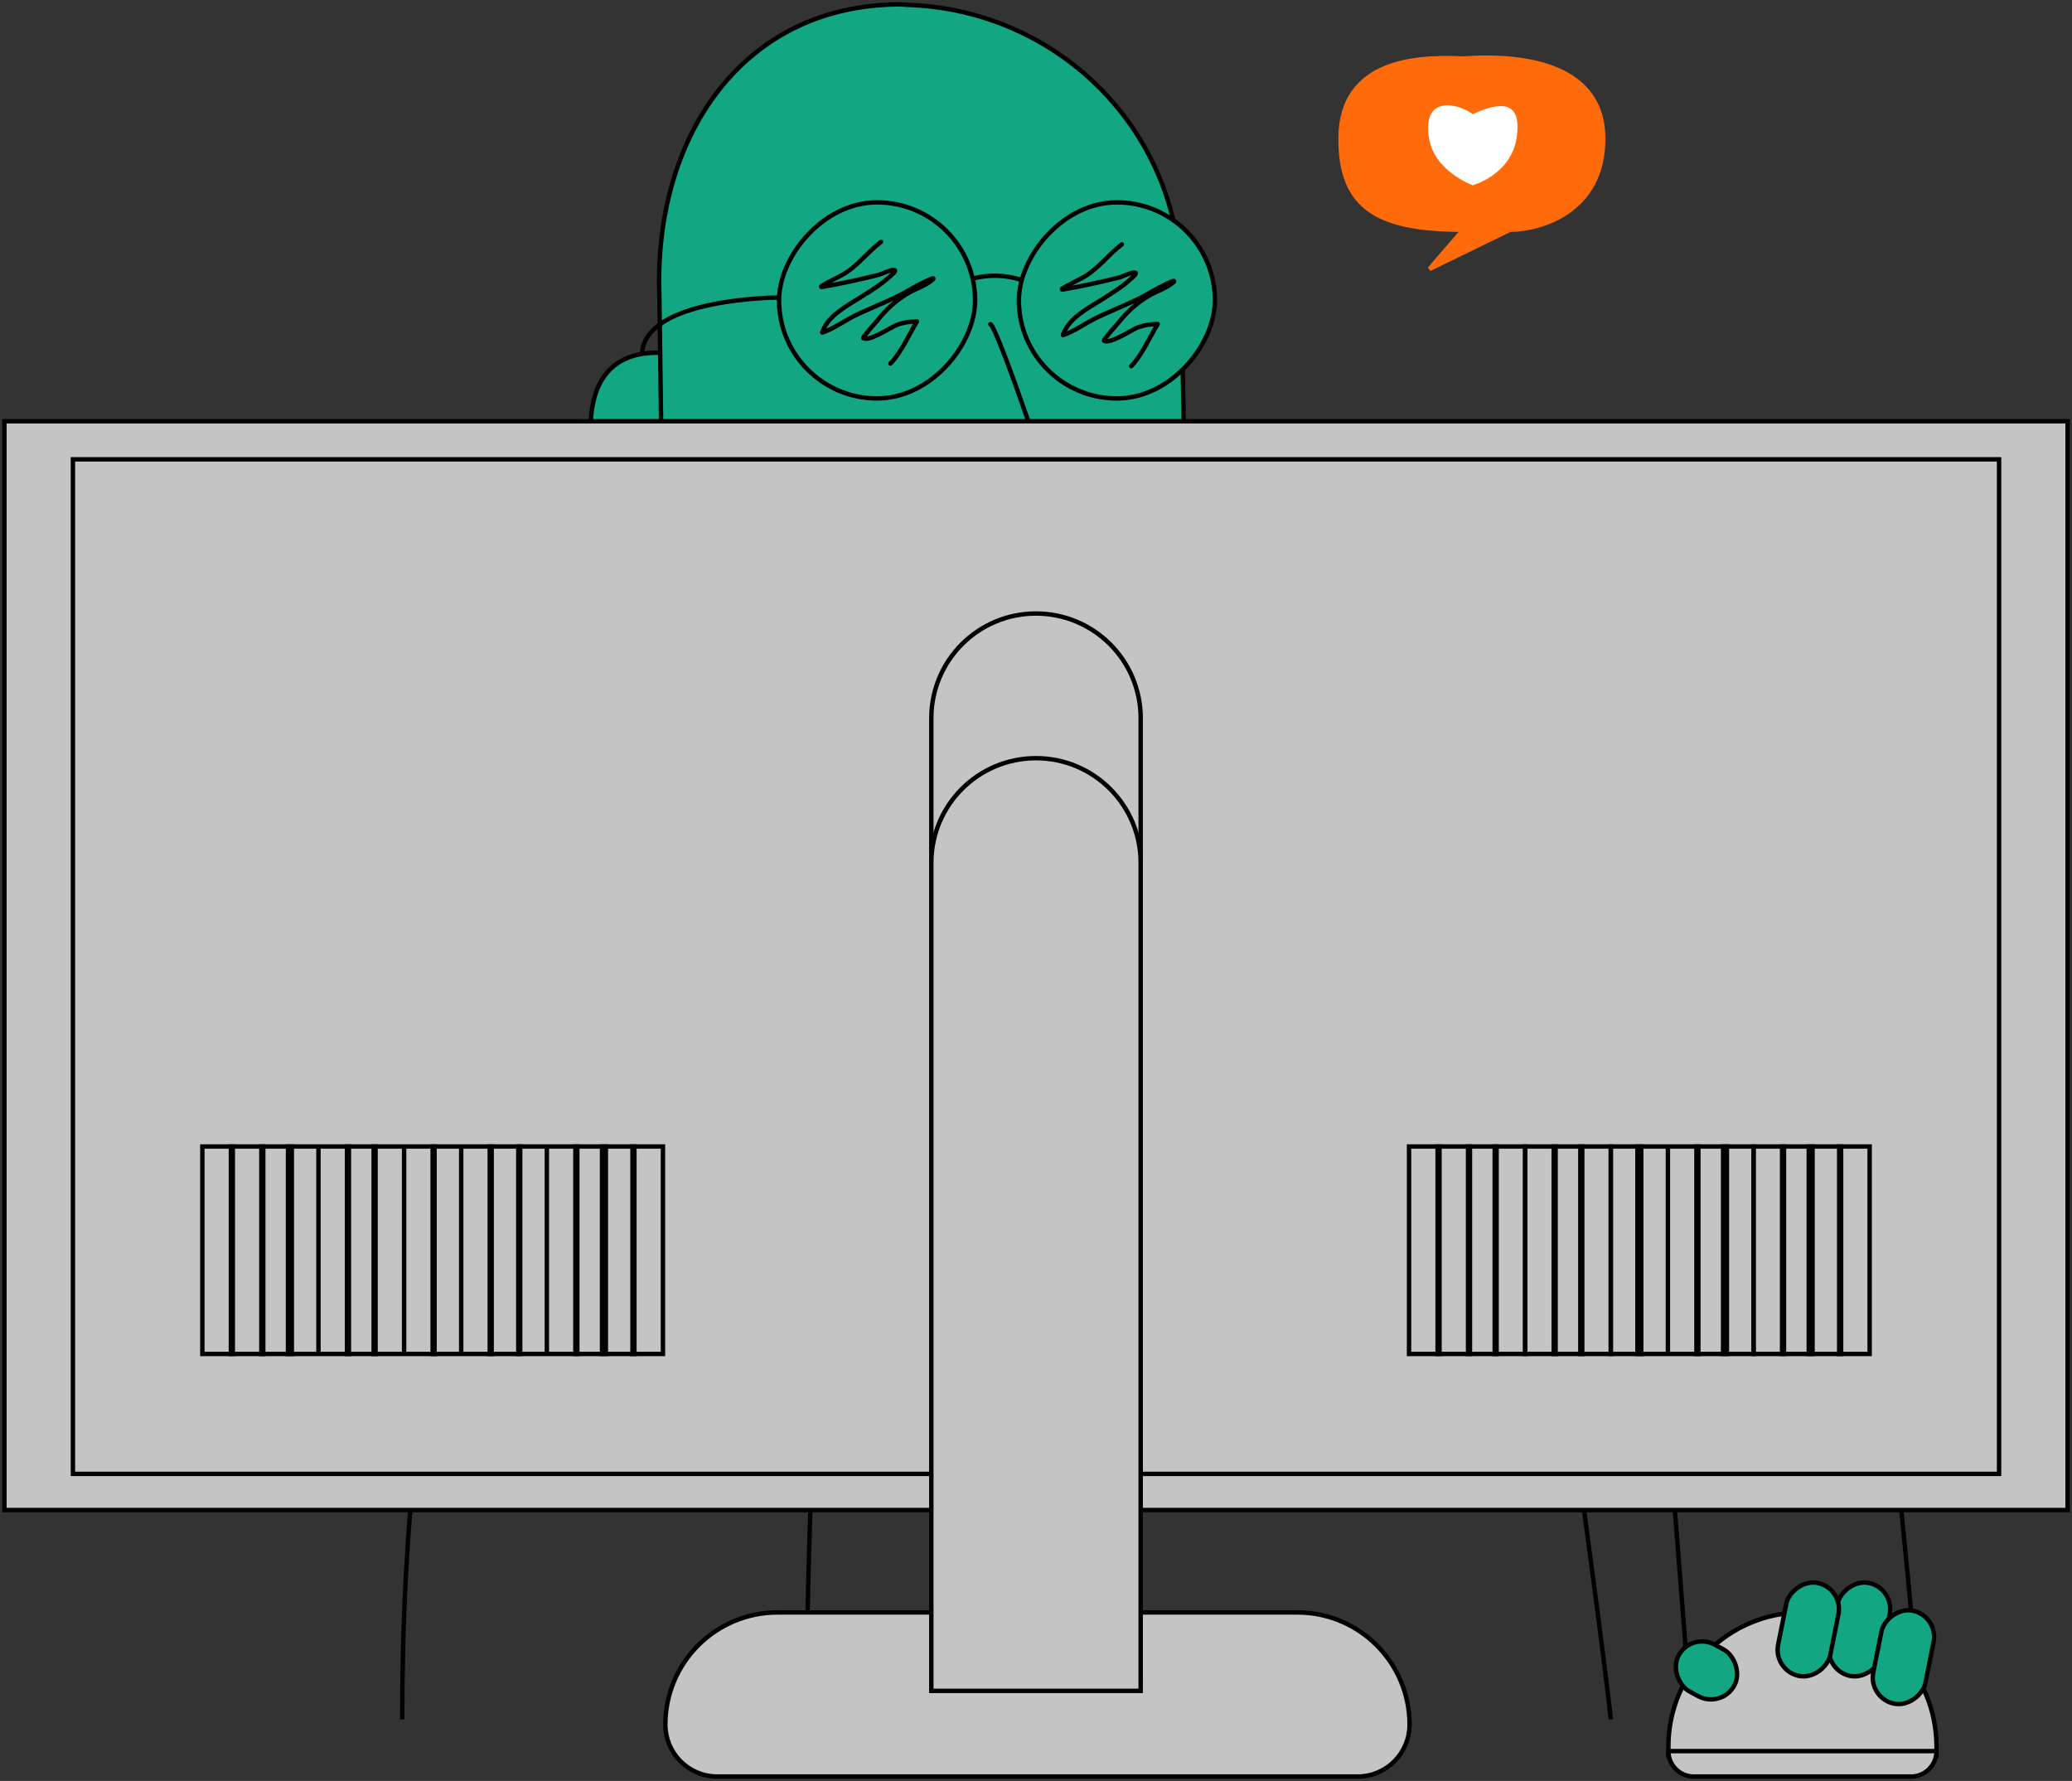 <svg width="470" height="404" fill="none" xmlns="http://www.w3.org/2000/svg"><rect width="100%" height="100%" fill="#333333" stroke="none"/><path d="M365.384 390.046c-1.189-11.965-7.735-59.513-9.612-74.38-12.216-62.962-40.288-127.206-117.855-119.089-74.776-20.891-146.685 11.136-146.685 193.469" stroke="#000"/><path d="M435.756 390.046c-.878-11.965-5.713-59.513-7.098-74.38-9.023-62.962-29.757-127.206-87.046-119.089-55.229-20.891-108.339 11.136-108.339 193.469" stroke="#000"/><path d="M383.517 390.046c-.708-11.965-4.605-59.513-5.722-74.38-7.272-62.962-23.983-127.206-70.156-119.089-44.513-20.891-87.318 11.136-87.318 193.469" stroke="#000"/><path d="M157.719 81.513c-.571-.284-23.238-8.091-23.737 15.01-.499 23.102 23.231 18.833 23.289 18.165.058-.667.448-33.175.448-33.175z" fill="#12A682" stroke="#000"/><path d="M203.95 1l3.304.171c16.047.842 31.185 7.625 42.398 18.998 11.213 11.373 17.679 26.502 18.11 42.374.851 30.593 1.392 64.401.31 80.734-2.236 33.822-36.785 37.285-36.785 37.285s.245 9.051.151 18.999l-.923.485a79.528 79.528 0 01-40.016 9.018 79.416 79.416 0 01-39.173-12.104l-1.76-130.334C148.39 31.286 168.204 1.186 203.95 1z" fill="#12A682" stroke="#000"/><path d="M258.313 68.792a4.967 4.967 0 01-5.049 4.748 4.761 4.761 0 01-4.503-2.897 4.752 4.752 0 01-.377-1.844 4.967 4.967 0 015.049-4.755 4.755 4.755 0 014.88 4.748z" fill="#000"/><path d="M243.203 138.311c-.159 1.763-1.716 3.426-4.34 4.636-2.624 1.209-6.108 1.869-9.71 1.838a25.909 25.909 0 01-5.161-.442c-1.644-.315-3.142-.787-4.407-1.389-1.266-.602-2.272-1.323-2.962-2.118-.689-.796-1.046-1.651-1.051-2.515" stroke="#000" stroke-linecap="round"/><path d="M210.823 68.792a4.968 4.968 0 01-5.049 4.748 4.755 4.755 0 01-4.881-4.74 4.974 4.974 0 015.049-4.756 4.752 4.752 0 014.881 4.748z" fill="#000"/><path d="M224.728 117.128c.008.3 3.421.45 9.009.45.803.028 1.607-.04 2.393-.2a3.554 3.554 0 001.424-.648c.416-.317.75-.722.976-1.182.825-1.958.015-3.724-.428-5.26-1.08-3.317-2.212-6.776-3.398-10.407-4.935-14.73-9.443-26.524-10.066-26.338" stroke="#000" stroke-linecap="round"/><path d="M209.018 51.181c-.068 1.5-7.444.828-13.13 3.36-5.725 2.426-7.802 7.202-8.968 6.23-.539-.472-.111-1.998 1.404-3.907a20.991 20.991 0 017.564-5.571 21.231 21.231 0 019.27-1.739c2.443.192 3.87.916 3.86 1.627zm57.448 7.476c-1.261.814-3.684-3.632-7.803-5.096-4.04-1.596-8.516.28-8.924-1.173-.16-.683.776-1.619 2.665-2.166a13.069 13.069 0 017.498.5 13.04 13.04 0 015.98 4.542c1.071 1.656 1.158 2.972.584 3.393z" fill="#12A682" stroke="#000"/><path d="M331.945 52.111l-7.687 8.908 18.258-8.908c6.887 0 21.141-4.117 21.141-20.61 0-18.212-20.981-19.011-31.712-18.212-9.93-.48-27.868 0-27.867 18.213 0 15.795 8.649 20.61 27.867 20.61z" fill="#FF6B0A" stroke="#FF6B0A"/><path d="M344.055 31.055c1.124-7.998-3.328-8.249-9.984-5.155-2.936-2.247-11.358-4.684-9.984 5.155 1.09 7.799 9.984 10.966 9.984 10.966s8.777-2.376 9.984-10.966z" fill="#fff"/><path d="M183.067 374.502c.161-17.47 1.156-50.198 3.855-102.897 2.64-51.558-28.943-60.989-46.104-59.271-.749.075-1.493.076-2.246.093-5.656.127-16.978 4.57-24.889 22.154" stroke="#000" stroke-linecap="round"/><path d="M100.926 177.683l7.687 8.988-18.258-8.988c-6.887 0-21.141-4.154-21.141-20.795 0-18.377 20.98-19.183 31.712-18.377 9.929-.484 27.868 0 27.867 18.377 0 15.938-8.649 20.795-27.867 20.795z" fill="#000" stroke="#000"/><path d="M99.932 152.227c.786-.435 1.544-1.233 2.42-1.439 1.003-.237 1.849-1.116 2.868-1.236.857-.101 1.838-.187 2.696-.129.652.045 1.379.498 1.991.727 1.254.468 2.303 2.259 2.644 3.543.573 2.161.184 3.886-.749 5.864-.54 1.144-1.088 2.344-1.844 3.346-.643.853-1.454 1.249-2.305 1.813-2.009 1.331-4.15 2.377-6.197 3.638-1.345.828-2.605 1.869-3.93 2.728-.4.259-1.138-.696-1.37-.909-.948-.866-1.981-1.605-2.914-2.498a19.97 19.97 0 01-3.655-4.778c-.428-.785-.563-1.757-.833-2.607a33.78 33.78 0 01-.742-2.756c-.377-1.654-.816-3.602-.615-5.307.11-.929.387-3.316 1.383-3.788 2.422-1.147 4.916-.659 7.061.916.74.543 1.345.937 1.992 1.623.494.524.645 1.291 1.408 1.493" stroke="#12A682" stroke-linecap="round"/><path fill-rule="evenodd" clip-rule="evenodd" d="M150.931 391.221c0 6.506 5.274 11.779 11.78 11.779h145.243c6.506 0 11.78-5.274 11.78-11.78 0-14.053-11.392-25.445-25.445-25.445H176.376c-14.053 0-25.445 11.393-25.445 25.446z" fill="#C4C4C4"/><path d="M150.931 391.221h-.5.5zm168.803-.001v-.5h.5v.5h-.5zm0 0v.5h-.5v-.5h.5zM162.711 403.5c-6.782 0-12.28-5.497-12.28-12.279h1c0 6.229 5.05 11.279 11.28 11.279v1zm145.243 0H162.711v-1h145.243v1zm12.28-12.28c0 6.782-5.498 12.28-12.28 12.28v-1c6.23 0 11.28-5.05 11.28-11.28h1zm-.5-.5v1-1zm-.5.5c0-13.777-11.168-24.945-24.945-24.945v-1c14.329 0 25.945 11.616 25.945 25.945h-1zm-24.945-24.945H176.376v-1h117.913v1zm-117.913 0c-13.777 0-24.945 11.169-24.945 24.946h-1c0-14.329 11.616-25.946 25.945-25.946v1z" fill="#000"/><path fill="#C4C4C4" stroke="#000" d="M469 95.563H1V342.55h468z"/><path fill="#C4C4C4" stroke="#000" d="M453.458 104.199H16.543v230.146h436.915z"/><path stroke="#000" d="M424.099 260.076h-6.908v47.066h6.908z"/><path stroke="#000" d="M417.624 260.076h-7.339v47.066h7.339z"/><path stroke="#000" d="M411.147 260.076h-6.908v47.066h6.908z"/><path stroke="#000" d="M404.671 260.076h-6.908v47.066h6.908z"/><path stroke="#000" d="M397.764 260.076h-6.908v47.066h6.908z"/><path stroke="#000" d="M391.719 260.076h-6.908v47.066h6.908z"/><path stroke="#000" d="M385.244 260.076h-6.908v47.066h6.908zm-6.908 0h-6.908v47.066h6.908z"/><path stroke="#000" d="M372.292 260.076h-6.908v47.066h6.908z"/><path stroke="#000" d="M365.384 260.076h-6.908v47.066h6.908z"/><path stroke="#000" d="M358.908 260.076h-6.476v47.066h6.476z"/><path stroke="#000" d="M352.863 260.076h-6.908v47.066h6.908z"/><path stroke="#000" d="M345.956 260.076h-6.908v47.066h6.908z"/><path stroke="#000" d="M339.48 260.076h-6.476v47.066h6.476z"/><path stroke="#000" d="M333.435 260.076h-7.339v47.066h7.339z"/><path stroke="#000" d="M326.528 260.076h-6.908v47.066h6.908zm-176.148 0h-6.908v47.066h6.908z"/><path stroke="#000" d="M143.904 260.076h-7.339v47.066h7.339z"/><path stroke="#000" d="M137.428 260.076h-6.908v47.066h6.908z"/><path stroke="#000" d="M130.952 260.076h-6.908v47.066h6.908zm-6.908 0h-6.476v47.066h6.476z"/><path stroke="#000" d="M118 260.076h-6.908v47.066H118z"/><path stroke="#000" d="M111.524 260.076h-6.908v47.066h6.908zm-6.908 0H98.14v47.066h6.476z"/><path stroke="#000" d="M98.572 260.076h-6.908v47.066h6.908zm-6.908 0h-6.908v47.066h6.908z"/><path stroke="#000" d="M85.188 260.076h-6.476v47.066h6.476z"/><path stroke="#000" d="M79.144 260.076h-6.908v47.066h6.908zm-6.908 0h-6.908v47.066h6.908z"/><path stroke="#000" d="M66.192 260.076h-6.908v47.066h6.908z"/><path stroke="#000" d="M59.716 260.076h-7.34v47.066h7.34z"/><path stroke="#000" d="M52.808 260.076H45.9v47.066h6.908z"/><path d="M258.745 162.919c0-13.114-10.631-23.745-23.745-23.745s-23.745 10.631-23.745 23.745v217.628h47.49V162.919z" fill="#C4C4C4" stroke="#000"/><path d="M258.745 195.736c0-13.114-10.631-23.745-23.745-23.745s-23.745 10.631-23.745 23.745V383.57h47.49V195.736zm180.516 200.445c0-16.793-13.613-30.406-30.406-30.406-16.792 0-30.406 13.613-30.406 30.406v2.101h60.812v-2.101z" fill="#C4C4C4" stroke="#000"/><path d="M439.261 397.233a5.767 5.767 0 01-5.768 5.767h-49.276a5.768 5.768 0 01-5.768-5.767h60.812z" fill="#C4C4C4" stroke="#000"/><path d="M408.855 366.561v12.059M211.92 68.23v0c7.575-7.576 19.856-7.576 27.431 0v0" stroke="#000"/><rect width="44.469" height="44.475" rx="22.234" transform="matrix(-1 0 0 1 275.583 45.906)" fill="#12A682" stroke="#000"/><rect width="44.469" height="44.475" rx="22.234" transform="matrix(-1 0 0 1 221.185 45.906)" fill="#12A682" stroke="#000"/><path d="M176.716 67.496s-30.824 0-31.085 12.954" stroke="#000"/><path d="M254.462 55.45c-3.248 2.436-5.267 5.53-8.91 7.554-1.484.825-6.02 2.943-4.347 2.655 4.241-.727 8.414-1.66 12.588-2.695.989-.245 2.519-1.14 3.502-1.14.916 0-.232.947-.394 1.101-2.164 2.063-4.72 3.61-7.238 5.194-2.982 1.874-6.984 3.946-8.379 7.436-.005.011-.327.553-.099.472 2.634-.94 5.288-2.875 7.809-4.072 4.119-1.956 8.519-3.536 12.431-5.902 1.458-.882 5.962-3.153 4.701-2.007-1.467 1.334-3.807 2.033-5.488 3.03-2.74 1.625-4.918 3.606-6.904 6.079-.784.976-1.728 1.897-2.458 2.911-.047.064-1.065 1.13-.826 1.26 1.416.762 6.448-2.624 7.671-3.07 1.482-.54 2.931-.747 4.484-.747m0-.004c-1.777 2.9-3.619 7.16-6.019 9.561M199.858 54.86c-3.248 2.436-5.267 5.53-8.91 7.554-1.485.825-6.021 2.943-4.347 2.656 4.241-.727 8.413-1.661 12.588-2.695.989-.245 2.519-1.141 3.501-1.141.916 0-.231.947-.393 1.101-2.165 2.063-4.721 3.61-7.238 5.194-2.982 1.874-6.984 3.946-8.38 7.436-.004.011-.327.554-.098.472 2.633-.94 5.288-2.875 7.809-4.072 4.119-1.956 8.519-3.536 12.431-5.902 1.458-.881 5.962-3.153 4.701-2.006-1.467 1.333-3.808 2.033-5.488 3.03-2.74 1.624-4.918 3.605-6.904 6.078-.784.977-1.728 1.897-2.458 2.911-.047.065-1.065 1.13-.827 1.26 1.416.762 6.449-2.624 7.671-3.07 1.482-.54 2.932-.747 4.485-.747m0-.004c-1.777 2.9-3.619 7.16-6.019 9.561" stroke="#000" stroke-linecap="round"/><rect width="12.057" height="21.497" rx="6.029" transform="matrix(-.981 -.196 -.196 .981 429.825 360.27)" fill="#12A682" stroke="#000"/><rect width="12.057" height="21.497" rx="6.029" transform="matrix(-.981 -.196 -.196 .981 439.785 366.561)" fill="#12A682" stroke="#000"/><rect width="12.057" height="21.497" rx="6.029" transform="matrix(-.981 -.196 -.196 .981 418.2 360.27)" fill="#12A682" stroke="#000"/><rect width="12.059" height="14.36" rx="6.029" transform="matrix(-.475 .88 .88 .475 383.636 370.211)" fill="#12A682" stroke="#000"/></svg>